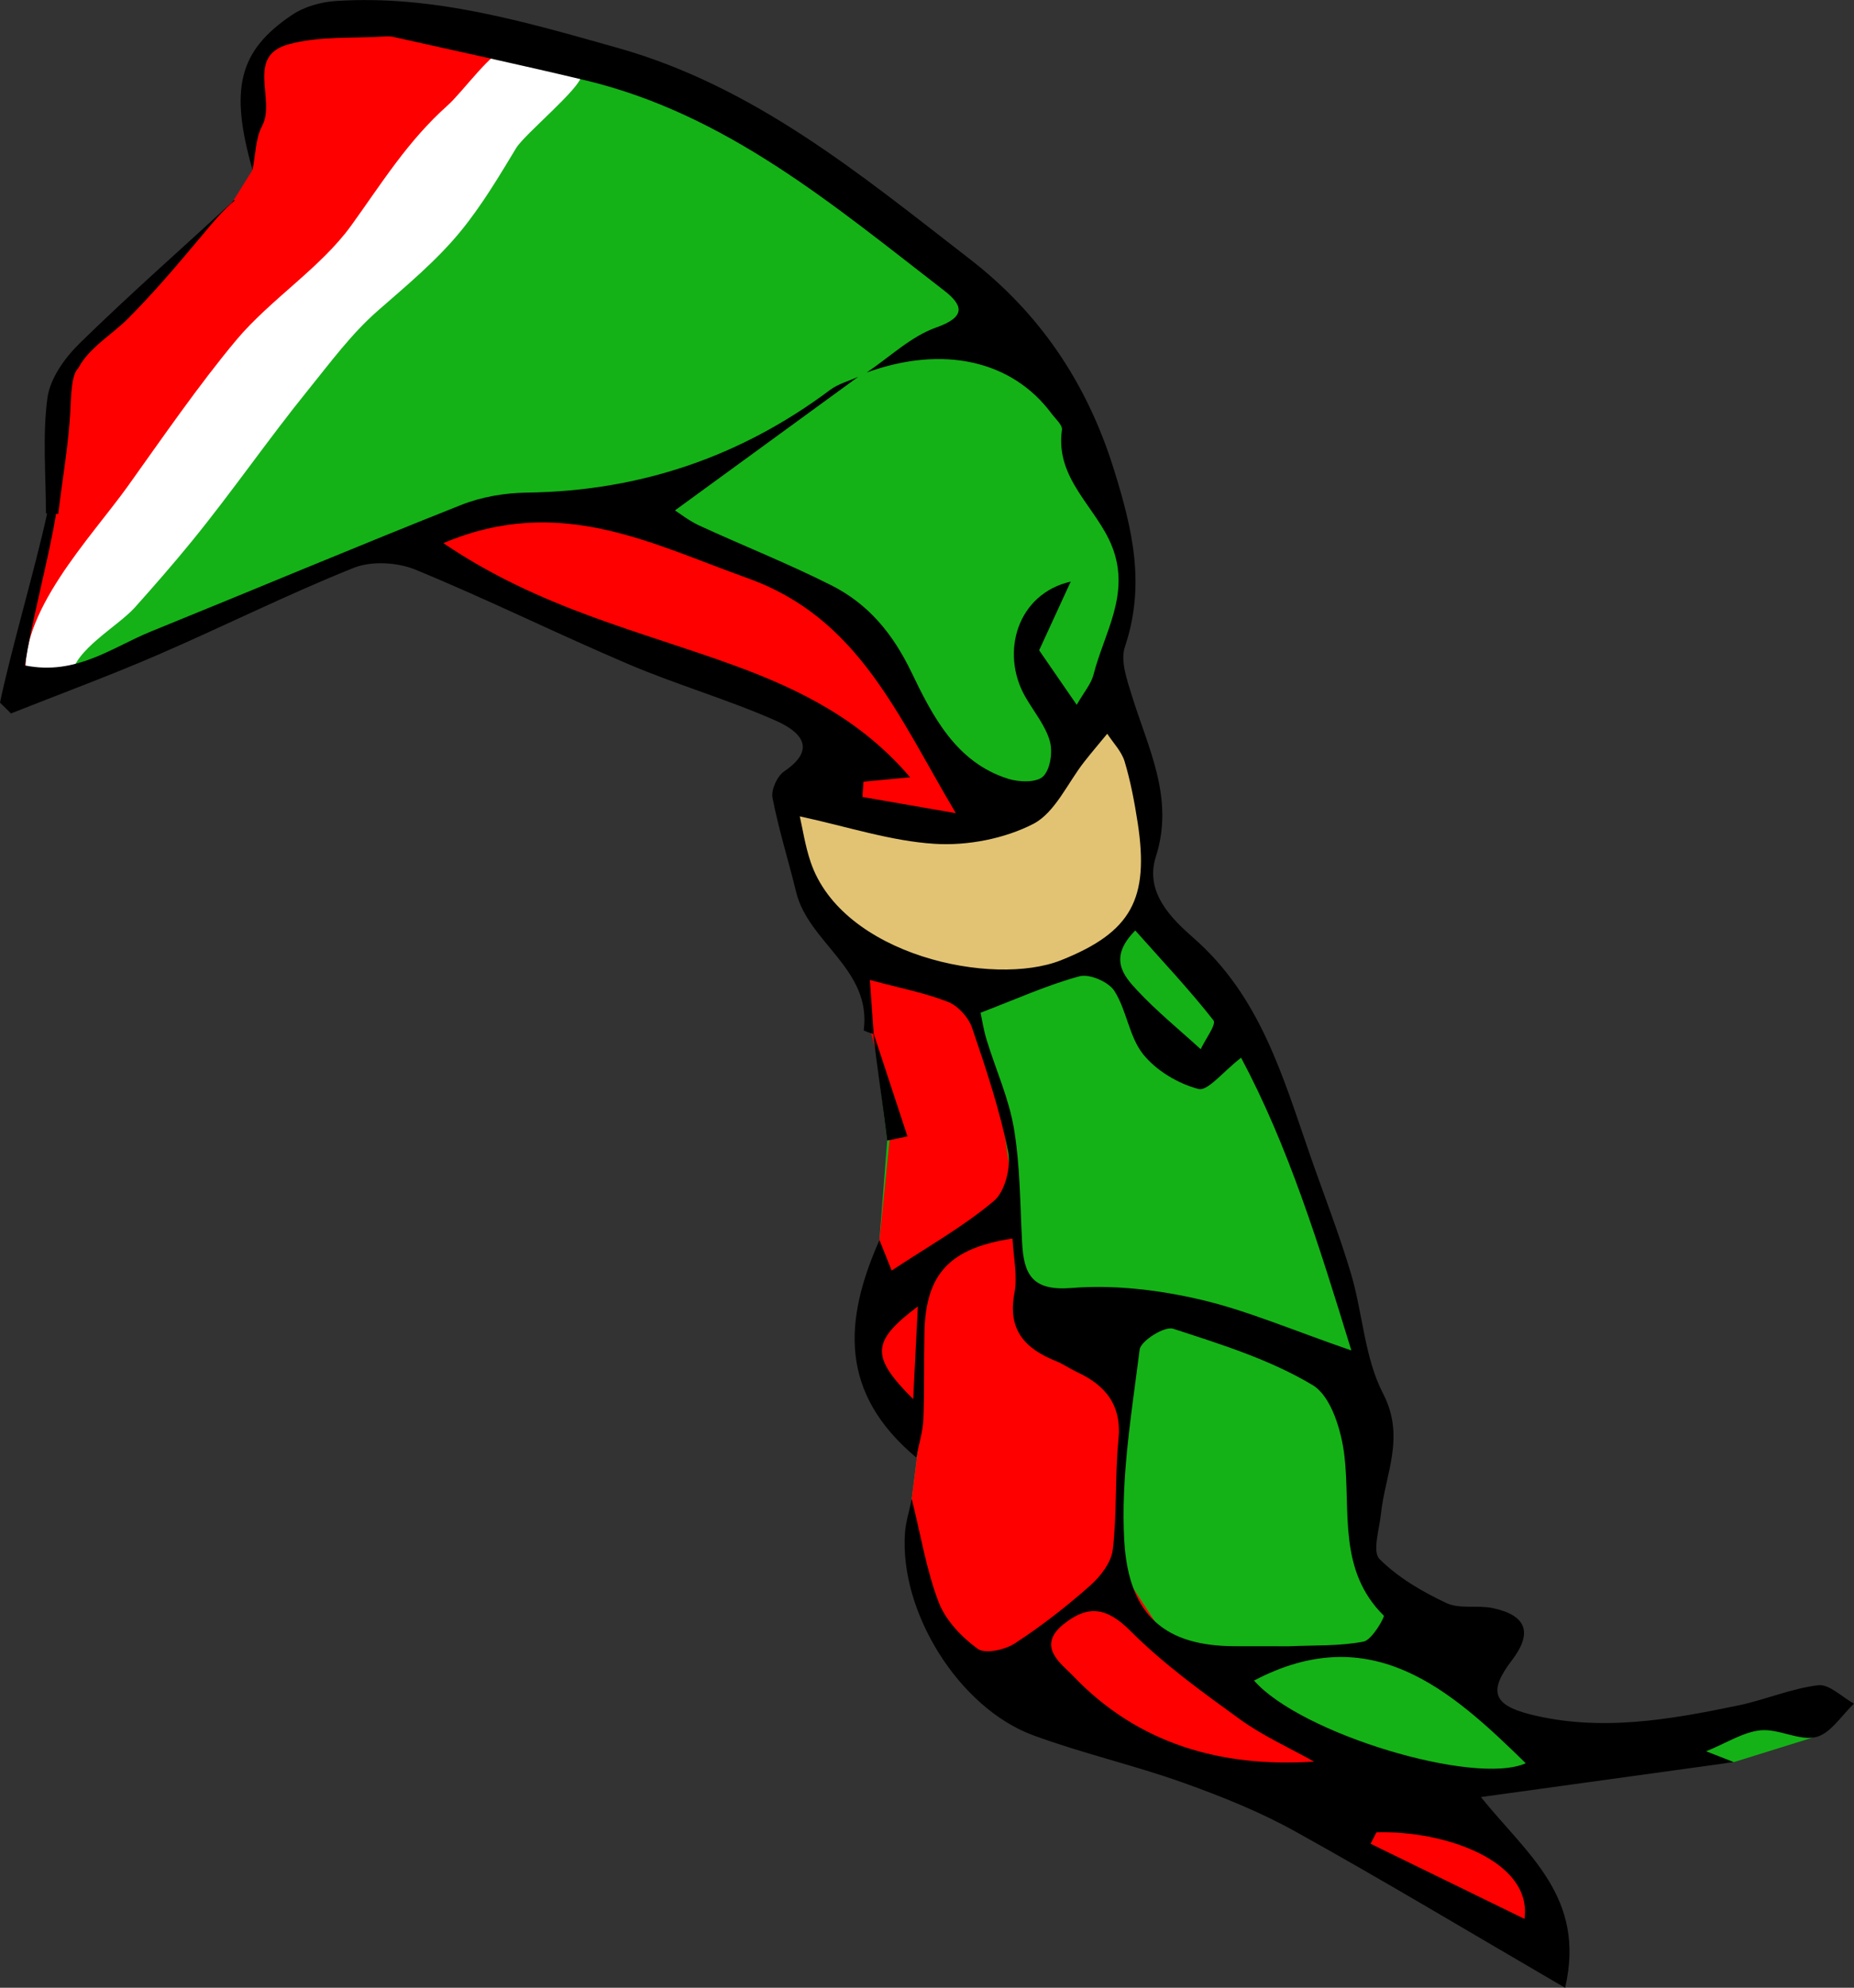 <?xml version="1.0" encoding="utf-8"?>
<!-- Generator: Adobe Illustrator 16.0.0, SVG Export Plug-In . SVG Version: 6.00 Build 0)  -->
<!DOCTYPE svg PUBLIC "-//W3C//DTD SVG 1.1//EN" "http://www.w3.org/Graphics/SVG/1.1/DTD/svg11.dtd">
<svg version="1.1" id="Layer_1" xmlns="http://www.w3.org/2000/svg" xmlns:xlink="http://www.w3.org/1999/xlink" x="0px" y="0px"
	 width="688.082px" height="737.535px" viewBox="0 0 688.082 737.535" enable-background="new 0 0 688.082 737.535"
	 xml:space="preserve">
<rect x="0" y="0" width="688.082" height="737.535" fill="#333333" stroke="none"/>
<g id="Layer_4">
	<polygon fill="#14B217" points="11.567,257.082 131.817,206.561 152.524,204.066 264.791,249.909 308.761,269.555 296.289,292.321 
		293.17,309.785 316.558,354.691 324.251,383.535 329.261,423.199 326.398,460.105 323.109,488.476 328.097,514.046 340.64,538.076 
		338.379,556.181 348.679,605.732 409.492,646.583 470.613,667.791 570.719,726.73 574.461,707.085 552.32,681.515 539.533,667.792 
		563.234,661.556 643.474,653.814 672.652,644.736 681.738,632.554 632.152,644.093 567.601,644.093 551.695,628.814 
		528.617,596.691 504.917,576.732 510.844,532.138 499.615,480.996 465.626,387.937 439.429,353.134 425.394,335.67 
		425.394,312.282 425.394,303.239 423.525,287.333 417.599,272.677 410.738,256.772 414.17,240.868 417.599,209.683 
		412.297,187.229 403.283,166.444 376.344,119.817 328.681,80.445 289.308,53.505 209.526,19.313 	"/>
	<polygon fill="#FE0000" points="11.567,257.082 5.643,248.973 20.611,184.419 23.418,140.136 39.946,122.049 86.685,74.329 
		93.723,63.046 92.338,38.161 96.703,19.761 114.479,6.879 131.817,6.879 209.526,19.313 	"/>
	<polygon fill="#FE0000" points="175.279,190.507 227.253,190.507 266.233,202.202 319.506,230.787 351.99,282.759 359.398,301.827 
		359.398,364.936 371.478,411.395 377.203,450.453 380.404,481.822 402.172,504.871 418.177,517.035 414.335,579.777 
		436.103,613.07 477.078,639.958 517.412,661.726 552.32,681.515 573.381,712.751 562.583,721.941 491.34,679.994 427.174,648.281 
		356.715,615.63 338.15,582.98 338.379,556.181 340.64,538.076 323.424,504.232 324.064,479.902 326.398,460.105 331.105,413.319 
		314.461,349.295 301.611,330.222 291.621,296.677 304.857,279.511 299.826,265.563 245.139,241.884 156.07,205.514 164.008,195 	
		"/>
</g>
<g id="Layer_1_1_">
	<polygon fill="#E2C374" points="291.621,296.677 341.066,306.325 380.381,296.677 399.435,277.864 413.426,265.563 
		422.963,285.944 427.174,315.973 425.394,335.67 404.501,357.218 369.287,364.936 326.595,355.046 303.681,335.269 
		291.621,305.843 	"/>
	<path fill="#FFFFFF" d="M26.651,250.696c0.763-9.433,17.141-18.335,23.343-25.249c7.086-7.9,14.446-16.356,21.062-24.46
		c15.104-18.509,28.3-37.758,43.2-56.169c8.35-10.316,16.085-20.87,25.862-29.44c10.614-9.303,21.881-18.601,30.872-29.607
		c7.951-9.733,14.287-20.447,20.586-30.854c3.124-5.161,24.356-22.54,24.156-26.948c0.511-0.254,0.968-0.583,1.372-0.984
		c-8.724-0.371-21.686-9.932-29.035-9.038c-5.276,0.642-16.524,16.349-21.899,21.13c-14.926,13.271-24.632,29.117-35.819,44.601
		c-11.356,15.716-30.069,27.454-42.69,42.538c-13.782,16.471-27.567,36.485-40.197,54.141
		c-13.76,19.236-41.239,47.356-37.729,72.196c5.411,0.24,10.723,0.26,15.914-0.852"/>
</g>
<g id="Layer_3">
	<path d="M674.797,625.283c-10.015,1.203-19.621,5.41-29.582,7.482c-25.591,5.326-51.423,9.867-77.406,3.303
		c-13.961-3.525-15.262-8.801-6.734-19.971c7.791-10.205,5.623-16.711-7.012-19.416c-5.668-1.213-12.34,0.436-17.293-1.9
		c-8.933-4.211-17.918-9.439-24.787-16.328c-2.717-2.725-0.063-11.051,0.537-16.785c1.555-14.77,9.186-28.404,0.771-44.627
		c-6.903-13.311-7.51-29.768-11.91-44.527c-4.434-14.881-10.12-29.383-15.221-44.063c-10.088-29.057-18.418-58.703-43.129-80.366
		c-8.168-7.154-18.309-16.962-14.055-30.212c6.983-21.757-2.889-40.27-8.894-59.746c-1.793-5.822-4.338-12.888-2.604-18.066
		c7.713-23.009,2.938-43.507-4.207-66.311c-10.103-32.249-27.828-57.875-53.219-77.521c-40.338-31.217-79.937-64.152-130.842-78.469
		C194.89,8.099,160.835-2,124.678,0.373c-5.554,0.367-11.717,2.081-16.273,5.146c-19.839,13.32-23.264,27.433-14.682,57.526
		c1.205-5.978,1.125-11.783,3.534-16.243c5.28-9.764-6.354-25.981,9.942-30.392c11.506-3.11,24.128-2.102,36.256-2.901
		c0.959-0.062,1.962,0.055,2.905,0.27c23.661,5.313,47.38,10.391,70.962,16.036c52.196,12.494,92.043,46.291,133.034,77.96
		c6.988,5.397,8.369,9.758-2.881,13.732c-9.398,3.315-17.26,10.972-25.805,16.709c28.252-10.235,53.911-4.546,68.598,15.246
		c1.447,1.953,4.106,4.232,3.852,6.025c-2.62,18.33,12.943,28.748,18.658,43.423c6.853,17.588-2.998,31.917-6.938,47.425
		c-0.865,3.408-3.478,6.37-6.229,11.19c-5.746-8.341-10.521-15.27-13.949-20.245c4.48-9.741,8.103-17.61,11.72-25.479
		c-19.771,4.503-26.275,26.281-16.851,42.757c3.111,5.435,7.387,10.513,9.078,16.346c1.16,4.006,0.234,10.523-2.463,13.175
		c-2.381,2.348-8.891,2.163-12.898,0.91c-19.502-6.084-28.233-23.502-36.016-39.631c-6.959-14.431-16.066-25.31-29.713-32.192
		c-15.964-8.049-32.65-14.654-48.909-22.13c-3.921-1.804-7.402-4.571-9.114-5.651c23.286-16.969,45.654-33.27,68.018-49.573
		c-3.5,1.595-7.431,2.616-10.441,4.87c-33.399,24.958-70.814,37.559-112.545,38.097c-8.153,0.104-16.771,1.567-24.318,4.558
		c-38.538,15.285-76.755,31.38-115.17,46.971c-14.449,5.865-27.718,16.414-46.749,12.604c1.996-14.75,9.204-41.243,11.506-56.265
		c0.271,0.01,0.543,0.021,0.815,0.031c1.598-13.333,4.03-26.632,4.58-40.007c0.316-7.689,0.885-12.124,2.887-14.088
		c3.938-7.572,12.406-12.334,18.464-18.407c9.73-9.752,18.617-20.304,27.466-30.845c3.644-4.339,7.574-9.245,12.186-13.005
		c-0.17,0-0.338,0.002-0.509,0.002c-0.14,0.203-0.518,0.681-0.961,1.087c-18.8,17.275-37.973,34.166-56.211,52.015
		c-5.485,5.364-10.958,13.036-11.918,20.247c-1.871,14.05-0.548,28.524-0.548,42.82c0.149,0.007,0.298,0.012,0.446,0.018
		c-4.279,19.78-13.559,51.229-17.489,70.19c1.356,1.34,2.715,2.675,4.07,4.013c18.107-7.178,36.4-13.924,54.272-21.643
		c24.405-10.545,48.229-22.489,72.891-32.364c6.607-2.647,16.234-2.099,22.964,0.666c26.729,10.98,52.669,23.855,79.271,35.157
		c17.857,7.592,36.658,13,54.393,20.84c7.719,3.41,16.519,9.771,3.196,18.812c-2.599,1.761-4.938,6.848-4.363,9.814
		c2.281,11.781,5.936,23.28,8.767,34.958c4.597,18.926,28.074,28.629,25.093,51.311c-0.021,0.145,2.139,1.006,3.518,1.333
		c1.57,13.334,3.586,26.297,5.187,39.595c2.508-0.514,5.018-1.029,7.527-1.543c-4.181-12.707-8.359-25.412-12.539-38.121
		c-0.425-5.957-0.851-11.914-1.418-19.924c11.418,3.07,20.534,4.804,29.02,8.145c3.719,1.466,7.584,5.727,8.898,9.563
		c5.159,15.092,10.233,30.335,13.391,45.918c1.158,5.705-1.117,14.865-5.271,18.361c-11.379,9.578-24.586,16.984-37.946,25.83
		c-1.568-3.924-2.832-7.088-4.525-11.32c-13.283,29.955-14.979,56.734,13.668,80.711c1.066-5.521,2.465-9.832,2.635-14.197
		c0.416-10.713,0.144-21.447,0.38-32.168c0.477-21.766,9.241-31.311,32.686-34.908c0.332,6.834,1.947,13.82,0.715,20.262
		c-2.627,13.73,4,20.639,15.453,25.23c2.688,1.08,5.107,2.809,7.746,4.039c10.674,4.977,16.678,12.258,15.414,25.072
		c-1.336,13.555-0.519,27.338-2.109,40.848c-0.565,4.803-4.641,10.01-8.526,13.438c-8.754,7.73-18.052,14.992-27.845,21.346
		c-3.684,2.389-11,4.004-13.77,1.988c-5.951-4.322-11.869-10.523-14.453-17.24c-4.543-11.807-6.578-24.582-10.012-38.344
		c-0.953,4.629-2.232,8.564-2.519,12.574c-2.088,29.318,19.974,64.939,47.617,75.117c18.148,6.688,37.166,11.002,55.389,17.498
		c14.332,5.109,28.654,10.844,41.918,18.209c32.666,18.146,64.72,37.393,100.074,57.977c7.799-33.586-13.949-49.371-31.268-70.777
		c33.826-4.676,64.395-8.895,93.883-12.967c-2.127-0.83-5.758-2.25-10.275-4.016c7.729-3.139,13.8-7.166,20.203-7.787
		c6.756-0.648,14.324,4.01,20.607,2.5c5.373-1.297,9.434-8.043,14.076-12.377C683.636,629.689,678.892,624.794,674.797,625.283z
		 M338.914,519.138c-15.743-15.801-15.711-21.291,1.73-34.398C340.002,497.494,339.513,507.208,338.914,519.138z M513.564,599.472
		c0.435,0.43-4.34,9.016-7.488,9.623c-8.977,1.732-18.368,1.307-27.602,1.73c-6.813-0.014-13.621,0.014-20.433-0.021
		c-24.946-0.123-39.143-10.697-40.782-39.057c-1.361-23.51,2.737-47.424,5.696-70.996c0.408-3.24,9.263-8.777,12.416-7.748
		c17.74,5.773,36.011,11.441,51.818,20.941c6.891,4.143,10.736,17.045,11.797,26.438
		C501.295,560.794,496.476,582.56,513.564,599.472z M450.379,378.609c1.125,1.436-3.041,7.02-4.759,10.686
		c-7.901-7.226-16.272-14.012-23.553-21.814c-5.096-5.459-10.857-12.028-0.729-22.232
		C431.726,356.917,441.56,367.366,450.379,378.609z M272.525,246.911c-35.208-12.863-72.284-21.197-107.967-45.382
		c43.071-18.27,76.924,0.126,112.871,12.985c41.119,14.711,55.507,50.489,77.312,87.21c-13.276-2.307-23.971-4.168-34.668-6.024
		c0.131-1.883,0.26-3.765,0.394-5.652c5.194-0.495,10.391-0.985,17.309-1.649C319.648,267.122,296.812,255.779,272.525,246.911z
		 M300.859,319.858c-2.031-5.99-2.965-12.353-4.039-16.96c17.824,3.85,33.867,9.205,50.178,10.202
		c12.089,0.737,25.71-1.884,36.419-7.363c8.157-4.179,12.786-15.217,19.043-23.156c2.754-3.502,5.646-6.895,8.477-10.332
		c2.215,3.413,5.328,6.553,6.451,10.297c2.219,7.4,3.668,15.083,4.846,22.738c4.336,28.259-2.318,40.606-28.467,51.005
		C368.508,366.333,312.601,354.487,300.859,319.858z M397.677,477.892c-14.791,1.189-17.729-5.195-18.347-16.961
		c-0.735-14.057-0.707-28.271-3.004-42.09c-1.869-11.24-6.778-21.965-10.145-32.98c-1.174-3.847-1.769-7.872-2.258-10.105
		c13.412-5.117,24.801-10.299,36.715-13.522c3.713-1.001,10.801,2.07,12.947,5.439c4.596,7.212,5.477,17.041,10.698,23.531
		c4.875,6.059,12.957,10.877,20.515,12.844c3.449,0.899,9.028-6.356,15.815-11.592c17.457,32.693,28.853,69.305,40.922,108.613
		c-22.075-7.596-38.911-14.938-56.506-18.98C429.676,478.556,413.297,476.638,397.677,477.892z M398.164,621.732
		c-4.122-4.33-13.743-10.818-3.444-19.076c9.106-7.303,16.047-6.311,24.873,2.535c12.217,12.244,26.516,22.553,40.602,32.75
		c8.5,6.15,18.287,10.52,27.496,15.689C453.004,655.88,422.213,646.984,398.164,621.732z M565.781,711.974
		c-19.698-9.613-38.408-18.742-57.114-27.873c0.725-1.406,1.446-2.813,2.172-4.223C536.021,679.064,568.787,690.476,565.781,711.974
		z M465.412,623.554c43.513-22.879,72.865,3.252,100.847,30.689C547.285,662.654,482.816,643.38,465.412,623.554z"/>
</g>
</svg>
